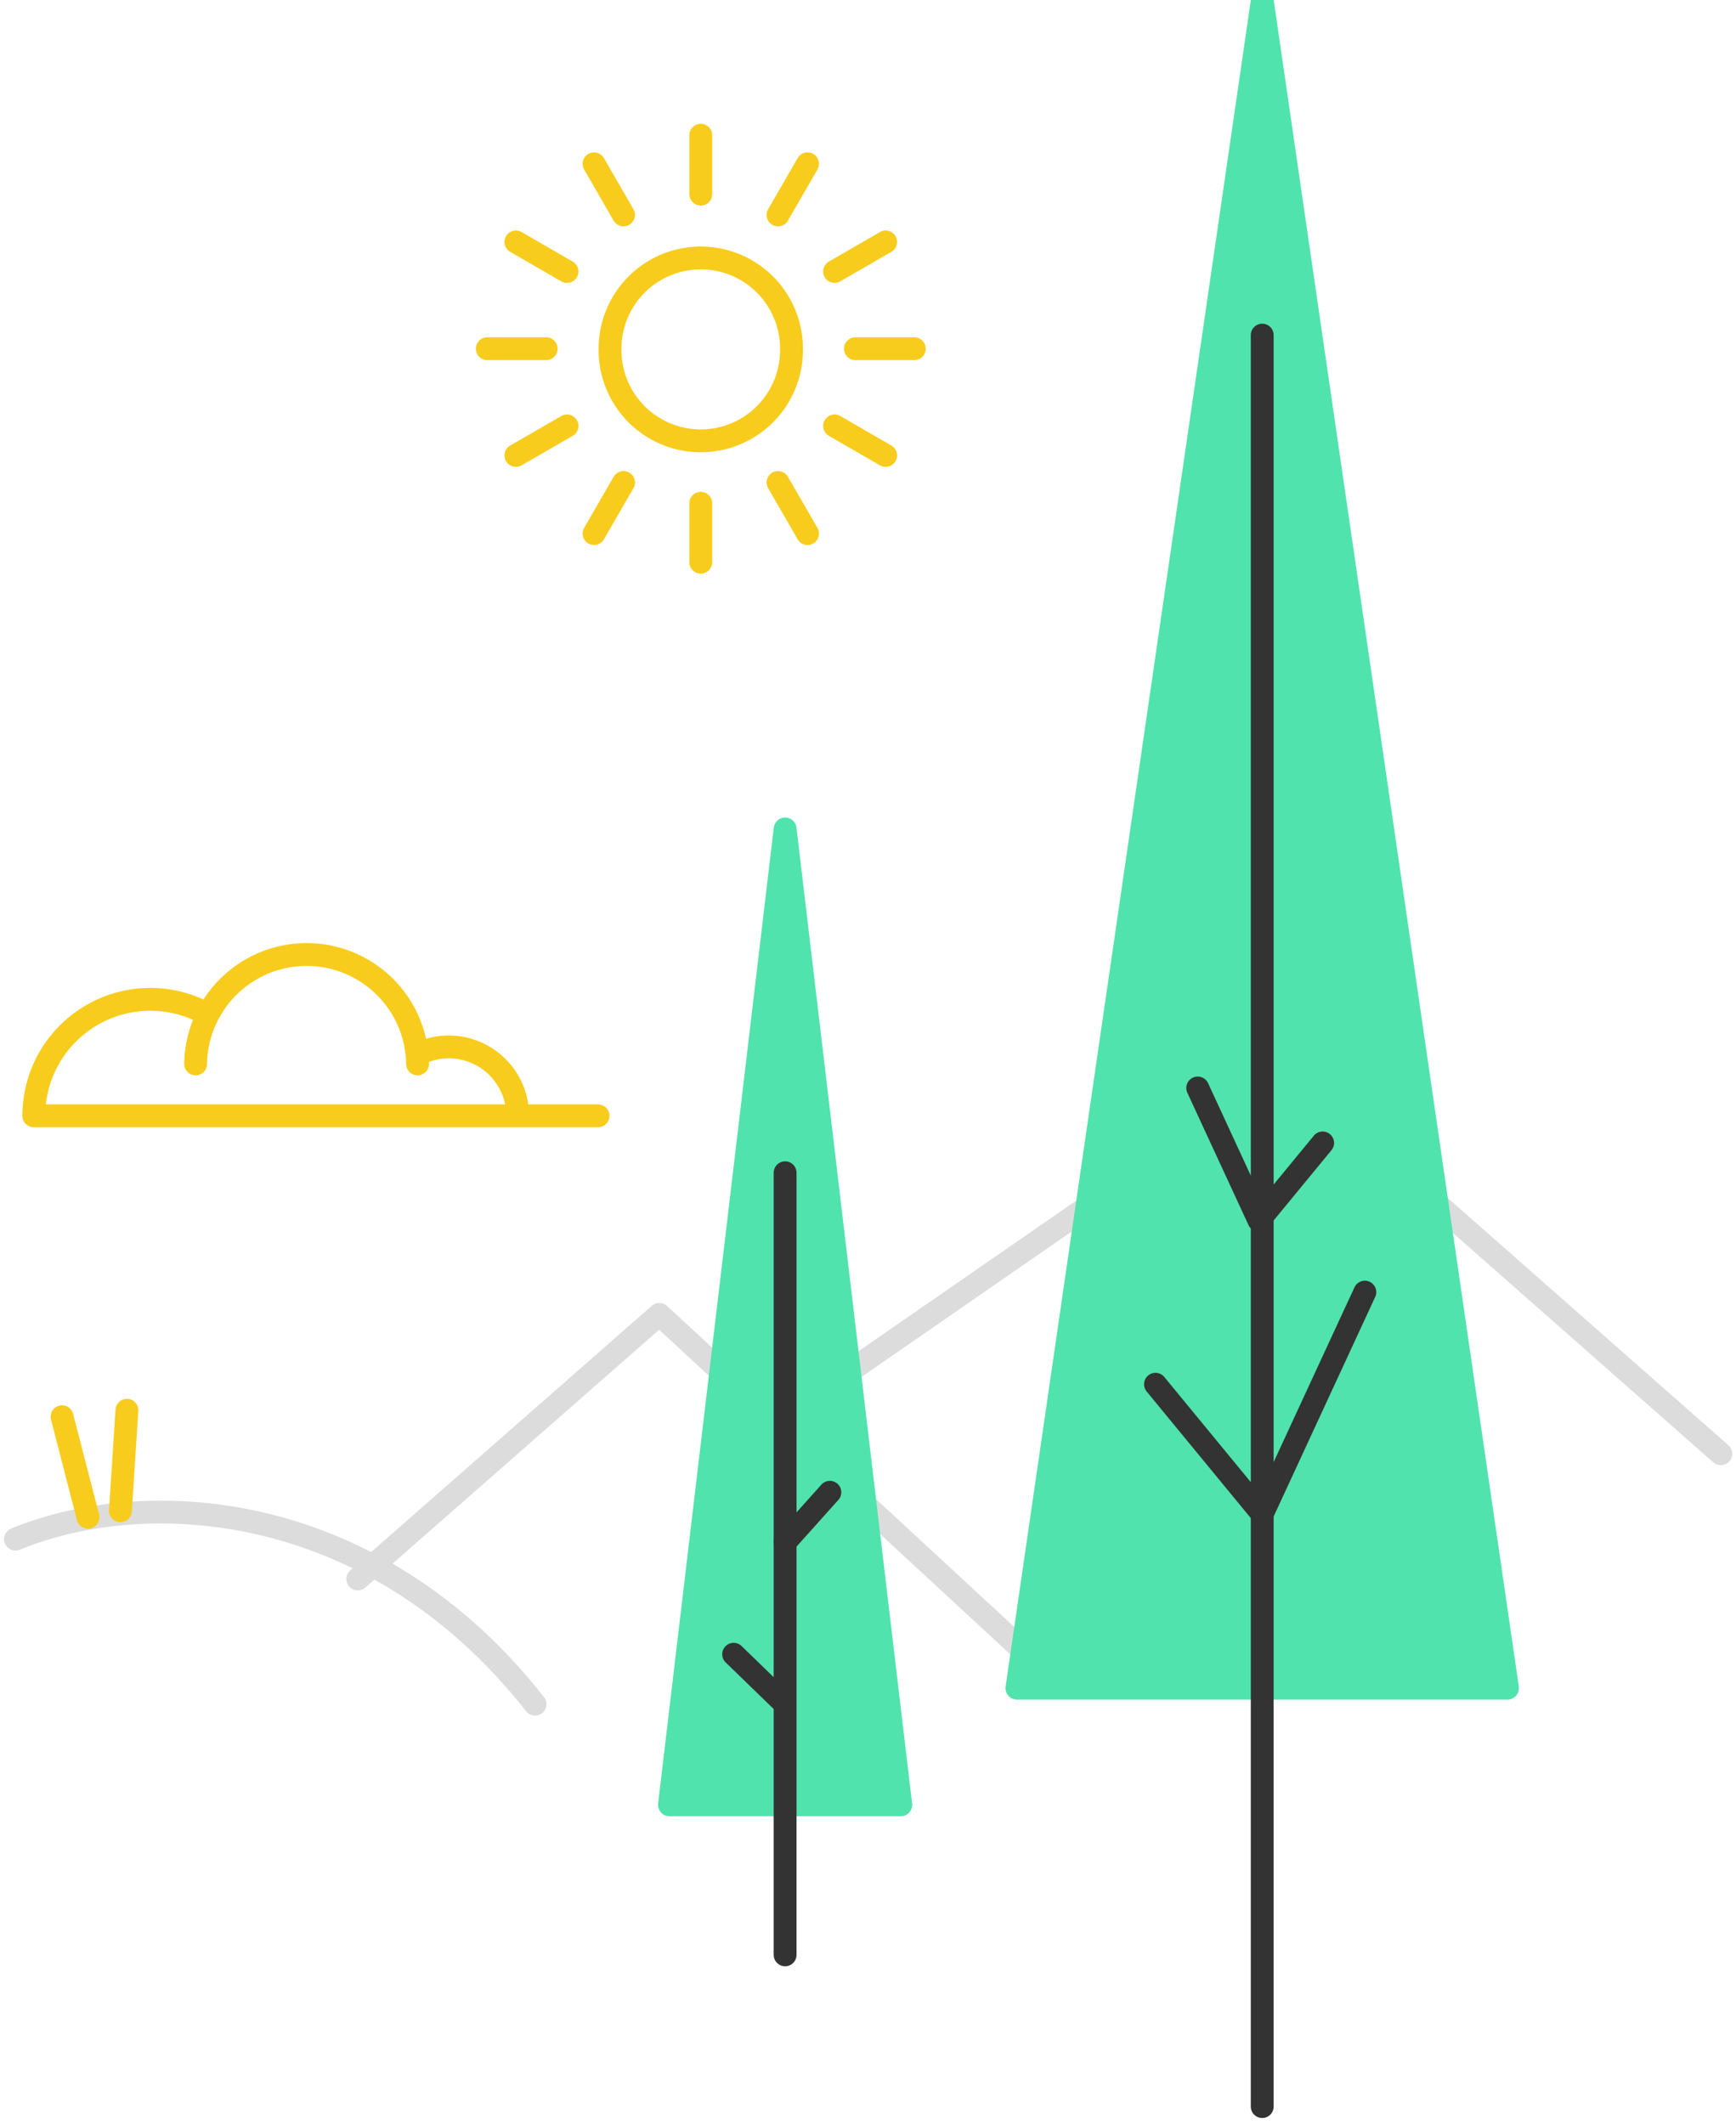 <svg xmlns="http://www.w3.org/2000/svg" viewBox="0 0 76 93">
    <g fill="none" fill-rule="evenodd">
        <path stroke="#DCDCDC" stroke-linecap="round" stroke-linejoin="round" d="M15.661 69.132l13.204-11.585 16.097 14.88M36.516 60.507l19.746-13.661 19.073 16.803M.678 67.386c5.876-2.41 15.762-1.672 22.745 7.228"/>
        <path fill="#50e3ae" d="M39.434 79.019H29.308l5.064-42.725z"/>
        <path stroke="#50e3ae" stroke-linecap="round" stroke-linejoin="round" d="M39.434 79.019H29.308l5.064-42.725z"/>
        <path stroke="#333" stroke-linecap="round" stroke-linejoin="round" d="M34.371 85.588V51.346"/>
        <path fill="#50e3ae" d="M65.996 73.911H44.52L55.26.035z"/>
        <path stroke="#50e3ae" stroke-linecap="round" stroke-linejoin="round" d="M65.996 73.911H44.52L55.26.035z"/>
        <path stroke="#333" stroke-linecap="round" stroke-linejoin="round" d="M55.258 92.231V14.672M50.585 60.605l4.673 5.682 4.493-9.715M57.904 50.04l-2.79 3.392-2.68-5.798"/>
        <path stroke="#F8CC1C" stroke-linecap="round" stroke-linejoin="round" d="M34.65 15.267a3.972 3.972 0 1 1-7.943-.003 3.972 3.972 0 0 1 7.944.003zM30.679 8.498V5.92M30.679 24.614v-2.579M26.006 7.172l1.292 2.237M34.061 21.124l1.292 2.237M36.537 18.648l2.236 1.292M22.585 10.593l2.236 1.292M40.026 15.267h-2.578M23.91 15.267h-2.577M24.822 18.648l-2.236 1.292M36.537 11.885l2.236-1.292M35.353 7.172L34.061 9.41M27.298 21.124l-1.292 2.237M1.48 48.853H26.18M18.282 46.164a3.017 3.017 0 0 1 4.382 2.689M1.48 48.853a5.099 5.099 0 0 1 7.592-4.448h-.001M8.564 46.58a4.859 4.859 0 0 1 9.717 0M2.717 62.028l1.136 4.4M5.556 61.744l-.284 4.4"/>
        <path stroke="#333" stroke-linecap="round" stroke-linejoin="round" d="M32.118 72.427l2.253 2.186M36.331 65.335l-1.96 2.187"/>
    </g>
</svg>
